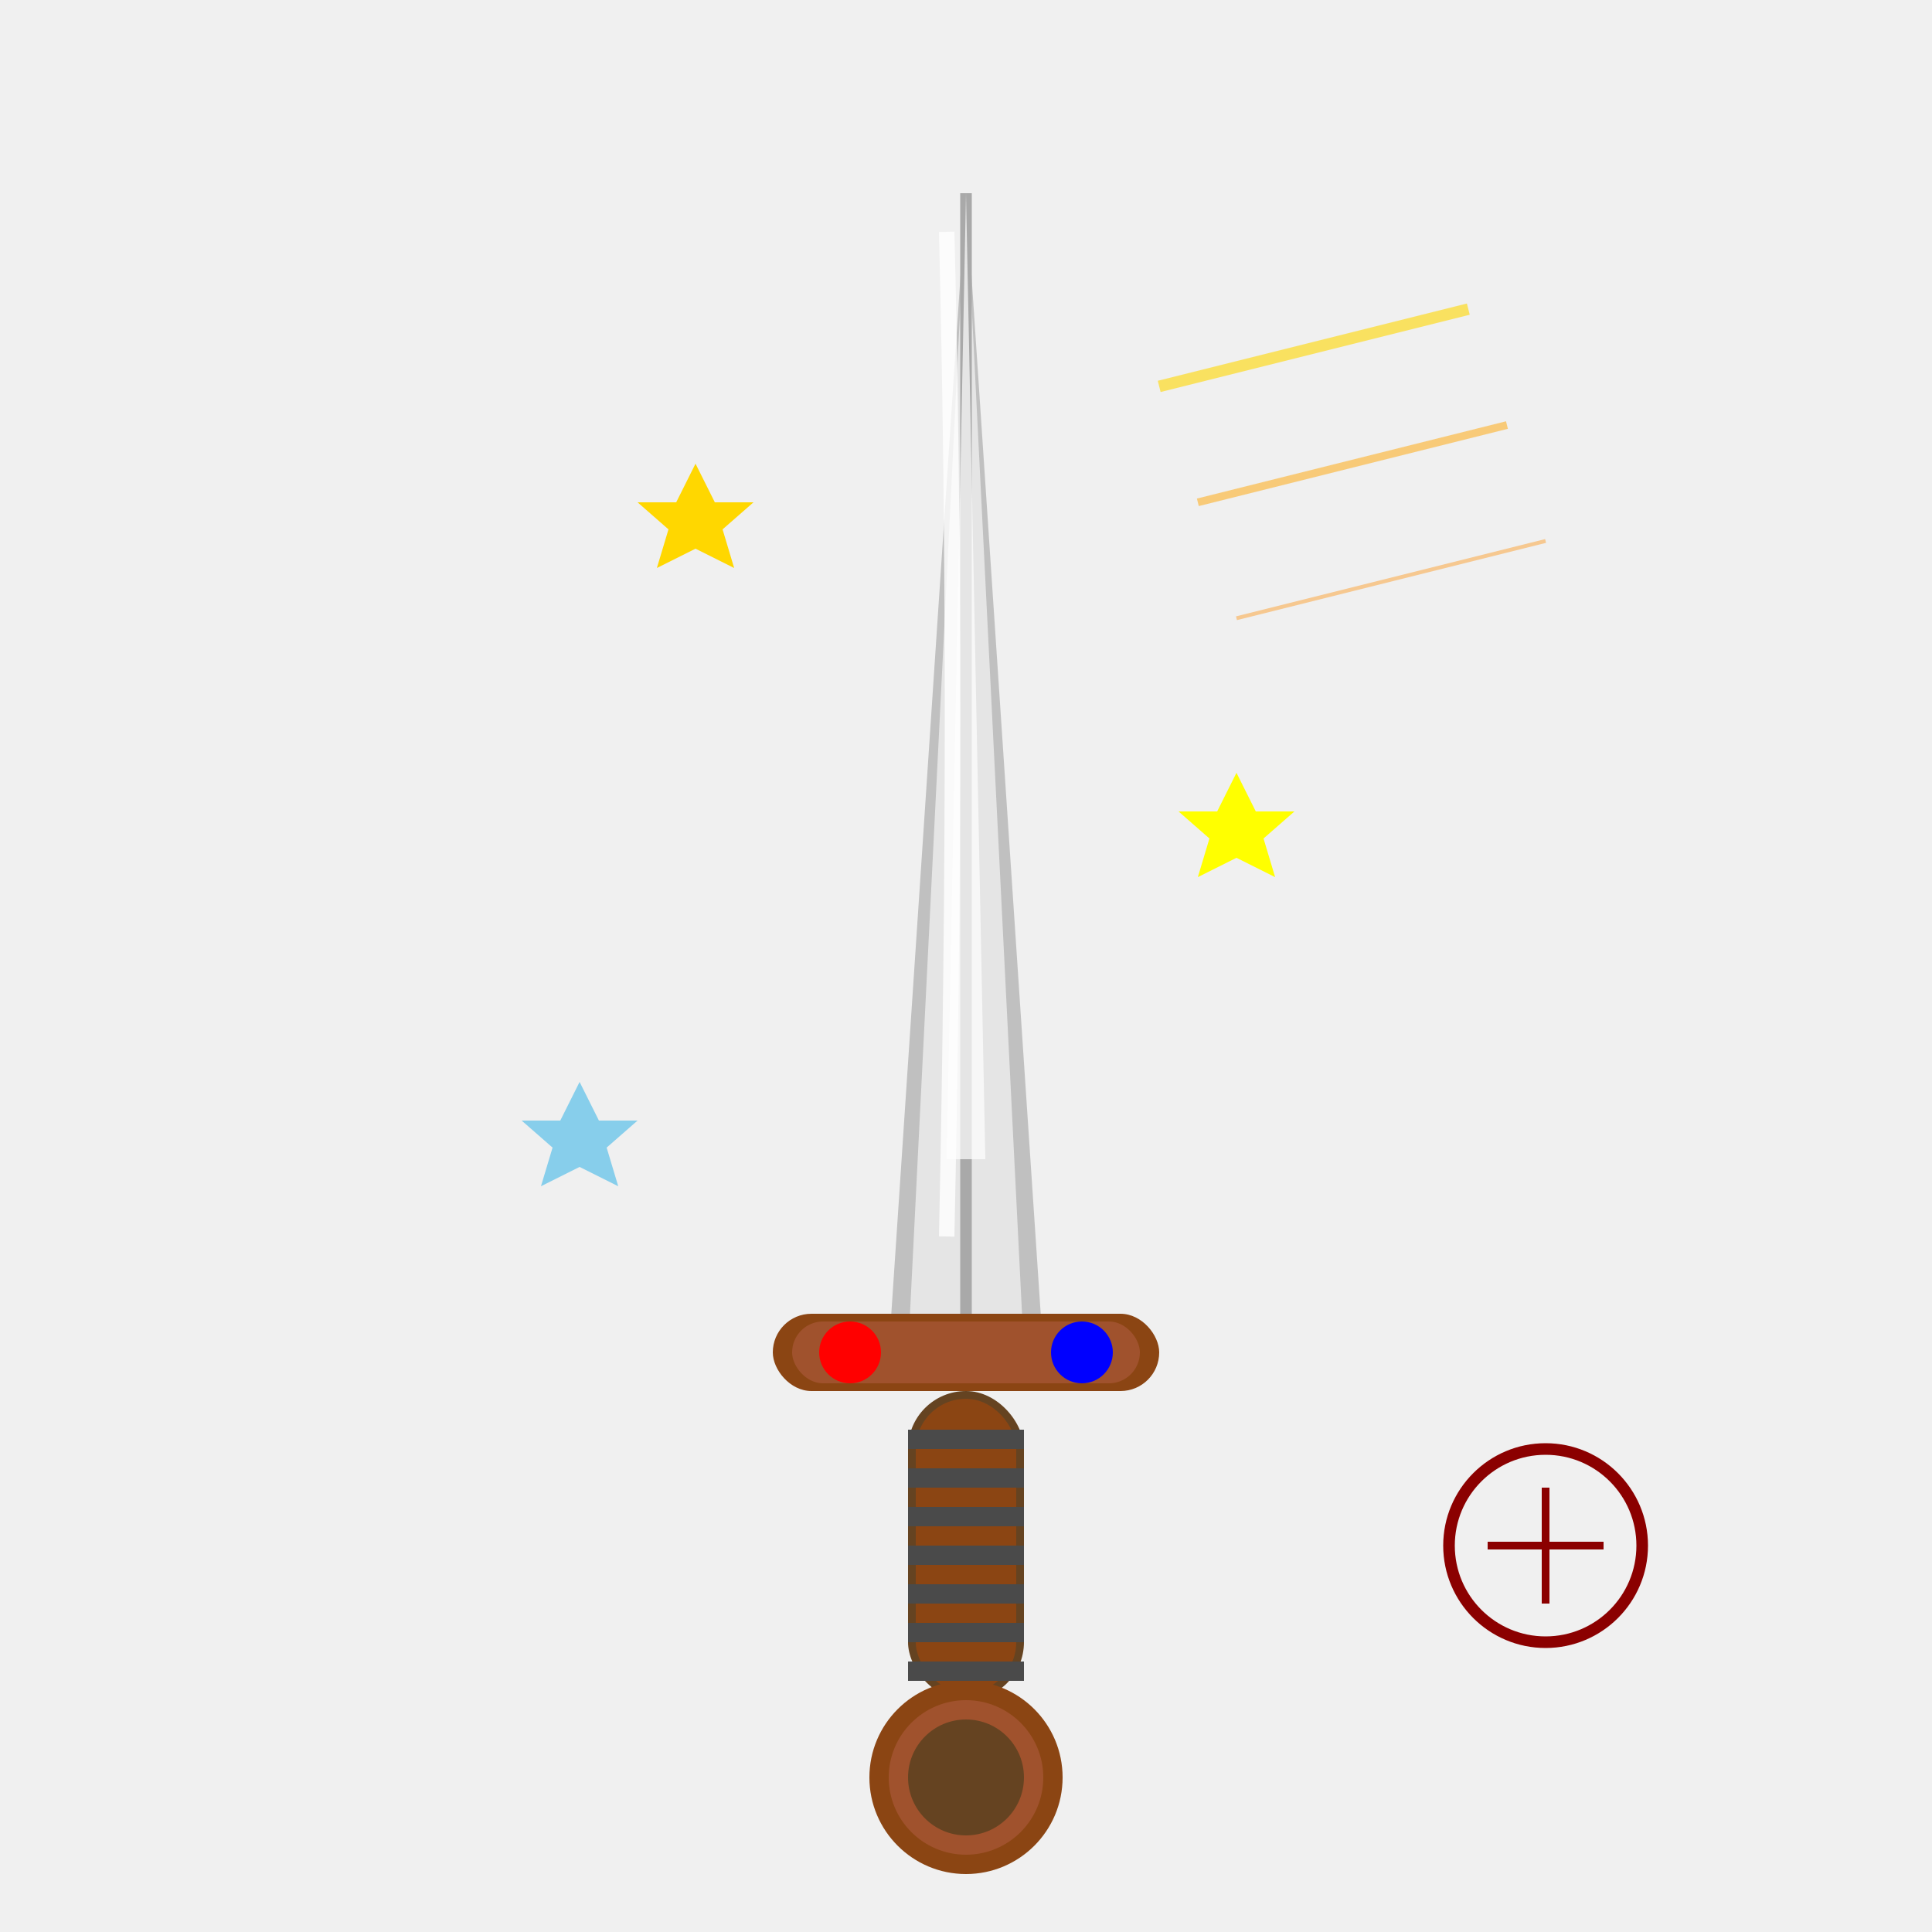 <?xml version="1.0" encoding="UTF-8"?>
<svg width="500" height="500" viewBox="0 0 500 500" xmlns="http://www.w3.org/2000/svg">
  <!-- Background -->
  <rect width="500" height="500" fill="#f0f0f0"/>
  
  <!-- Sword blade -->
  <polygon points="250,50 270,350 230,350" fill="#C0C0C0"/>
  <polygon points="250,50 265,350 235,350" fill="#E5E5E5"/>
  
  <!-- Blade center line -->
  <line x1="250" y1="50" x2="250" y2="350" stroke="#A9A9A9" stroke-width="3"/>
  
  <!-- Blade shine effect -->
  <polygon points="250,50 255,300 245,300" fill="#FFFFFF" opacity="0.7"/>
  
  <!-- Cross guard -->
  <rect x="200" y="340" width="100" height="20" fill="#8B4513" rx="10"/>
  <rect x="205" y="342" width="90" height="16" fill="#A0522D" rx="8"/>
  
  <!-- Handle -->
  <rect x="235" y="360" width="30" height="80" fill="#654321" rx="15"/>
  <rect x="237" y="362" width="26" height="76" fill="#8B4513" rx="13"/>
  
  <!-- Handle grip -->
  <rect x="235" y="370" width="30" height="5" fill="#4A4A4A"/>
  <rect x="235" y="380" width="30" height="5" fill="#4A4A4A"/>
  <rect x="235" y="390" width="30" height="5" fill="#4A4A4A"/>
  <rect x="235" y="400" width="30" height="5" fill="#4A4A4A"/>
  <rect x="235" y="410" width="30" height="5" fill="#4A4A4A"/>
  <rect x="235" y="420" width="30" height="5" fill="#4A4A4A"/>
  <rect x="235" y="430" width="30" height="5" fill="#4A4A4A"/>
  
  <!-- Pommel -->
  <circle cx="250" cy="460" r="25" fill="#8B4513"/>
  <circle cx="250" cy="460" r="20" fill="#A0522D"/>
  <circle cx="250" cy="460" r="15" fill="#654321"/>
  
  <!-- Decorative gems on cross guard -->
  <circle cx="220" cy="350" r="8" fill="#FF0000"/>
  <circle cx="280" cy="350" r="8" fill="#0000FF"/>
  
  <!-- Light reflection on blade -->
  <path d="M 245 60 Q 248 180 245 320" stroke="#FFFFFF" stroke-width="4" fill="none" opacity="0.8"/>
  
  <!-- Sparkling effects -->
  <polygon points="180,120 185,130 195,130 187,137 190,147 180,142 170,147 173,137 165,130 175,130" fill="#FFD700"/>
  <polygon points="320,200 325,210 335,210 327,217 330,227 320,222 310,227 313,217 305,210 315,210" fill="#FFFF00"/>
  <polygon points="150,280 155,290 165,290 157,297 160,307 150,302 140,307 143,297 135,290 145,290" fill="#87CEEB"/>
  
  <!-- Motion blur lines -->
  <path d="M 300 100 L 380 80" stroke="#FFD700" stroke-width="3" opacity="0.6"/>
  <path d="M 310 130 L 390 110" stroke="#FFA500" stroke-width="2" opacity="0.5"/>
  <path d="M 320 160 L 400 140" stroke="#FF8C00" stroke-width="1" opacity="0.4"/>
  
  <!-- Traditional sword symbol -->
  <circle cx="400" cy="400" r="25" fill="none" stroke="#8B0000" stroke-width="3"/>
  <path d="M 385 400 L 415 400 M 400 385 L 400 415" stroke="#8B0000" stroke-width="2"/>
</svg> 